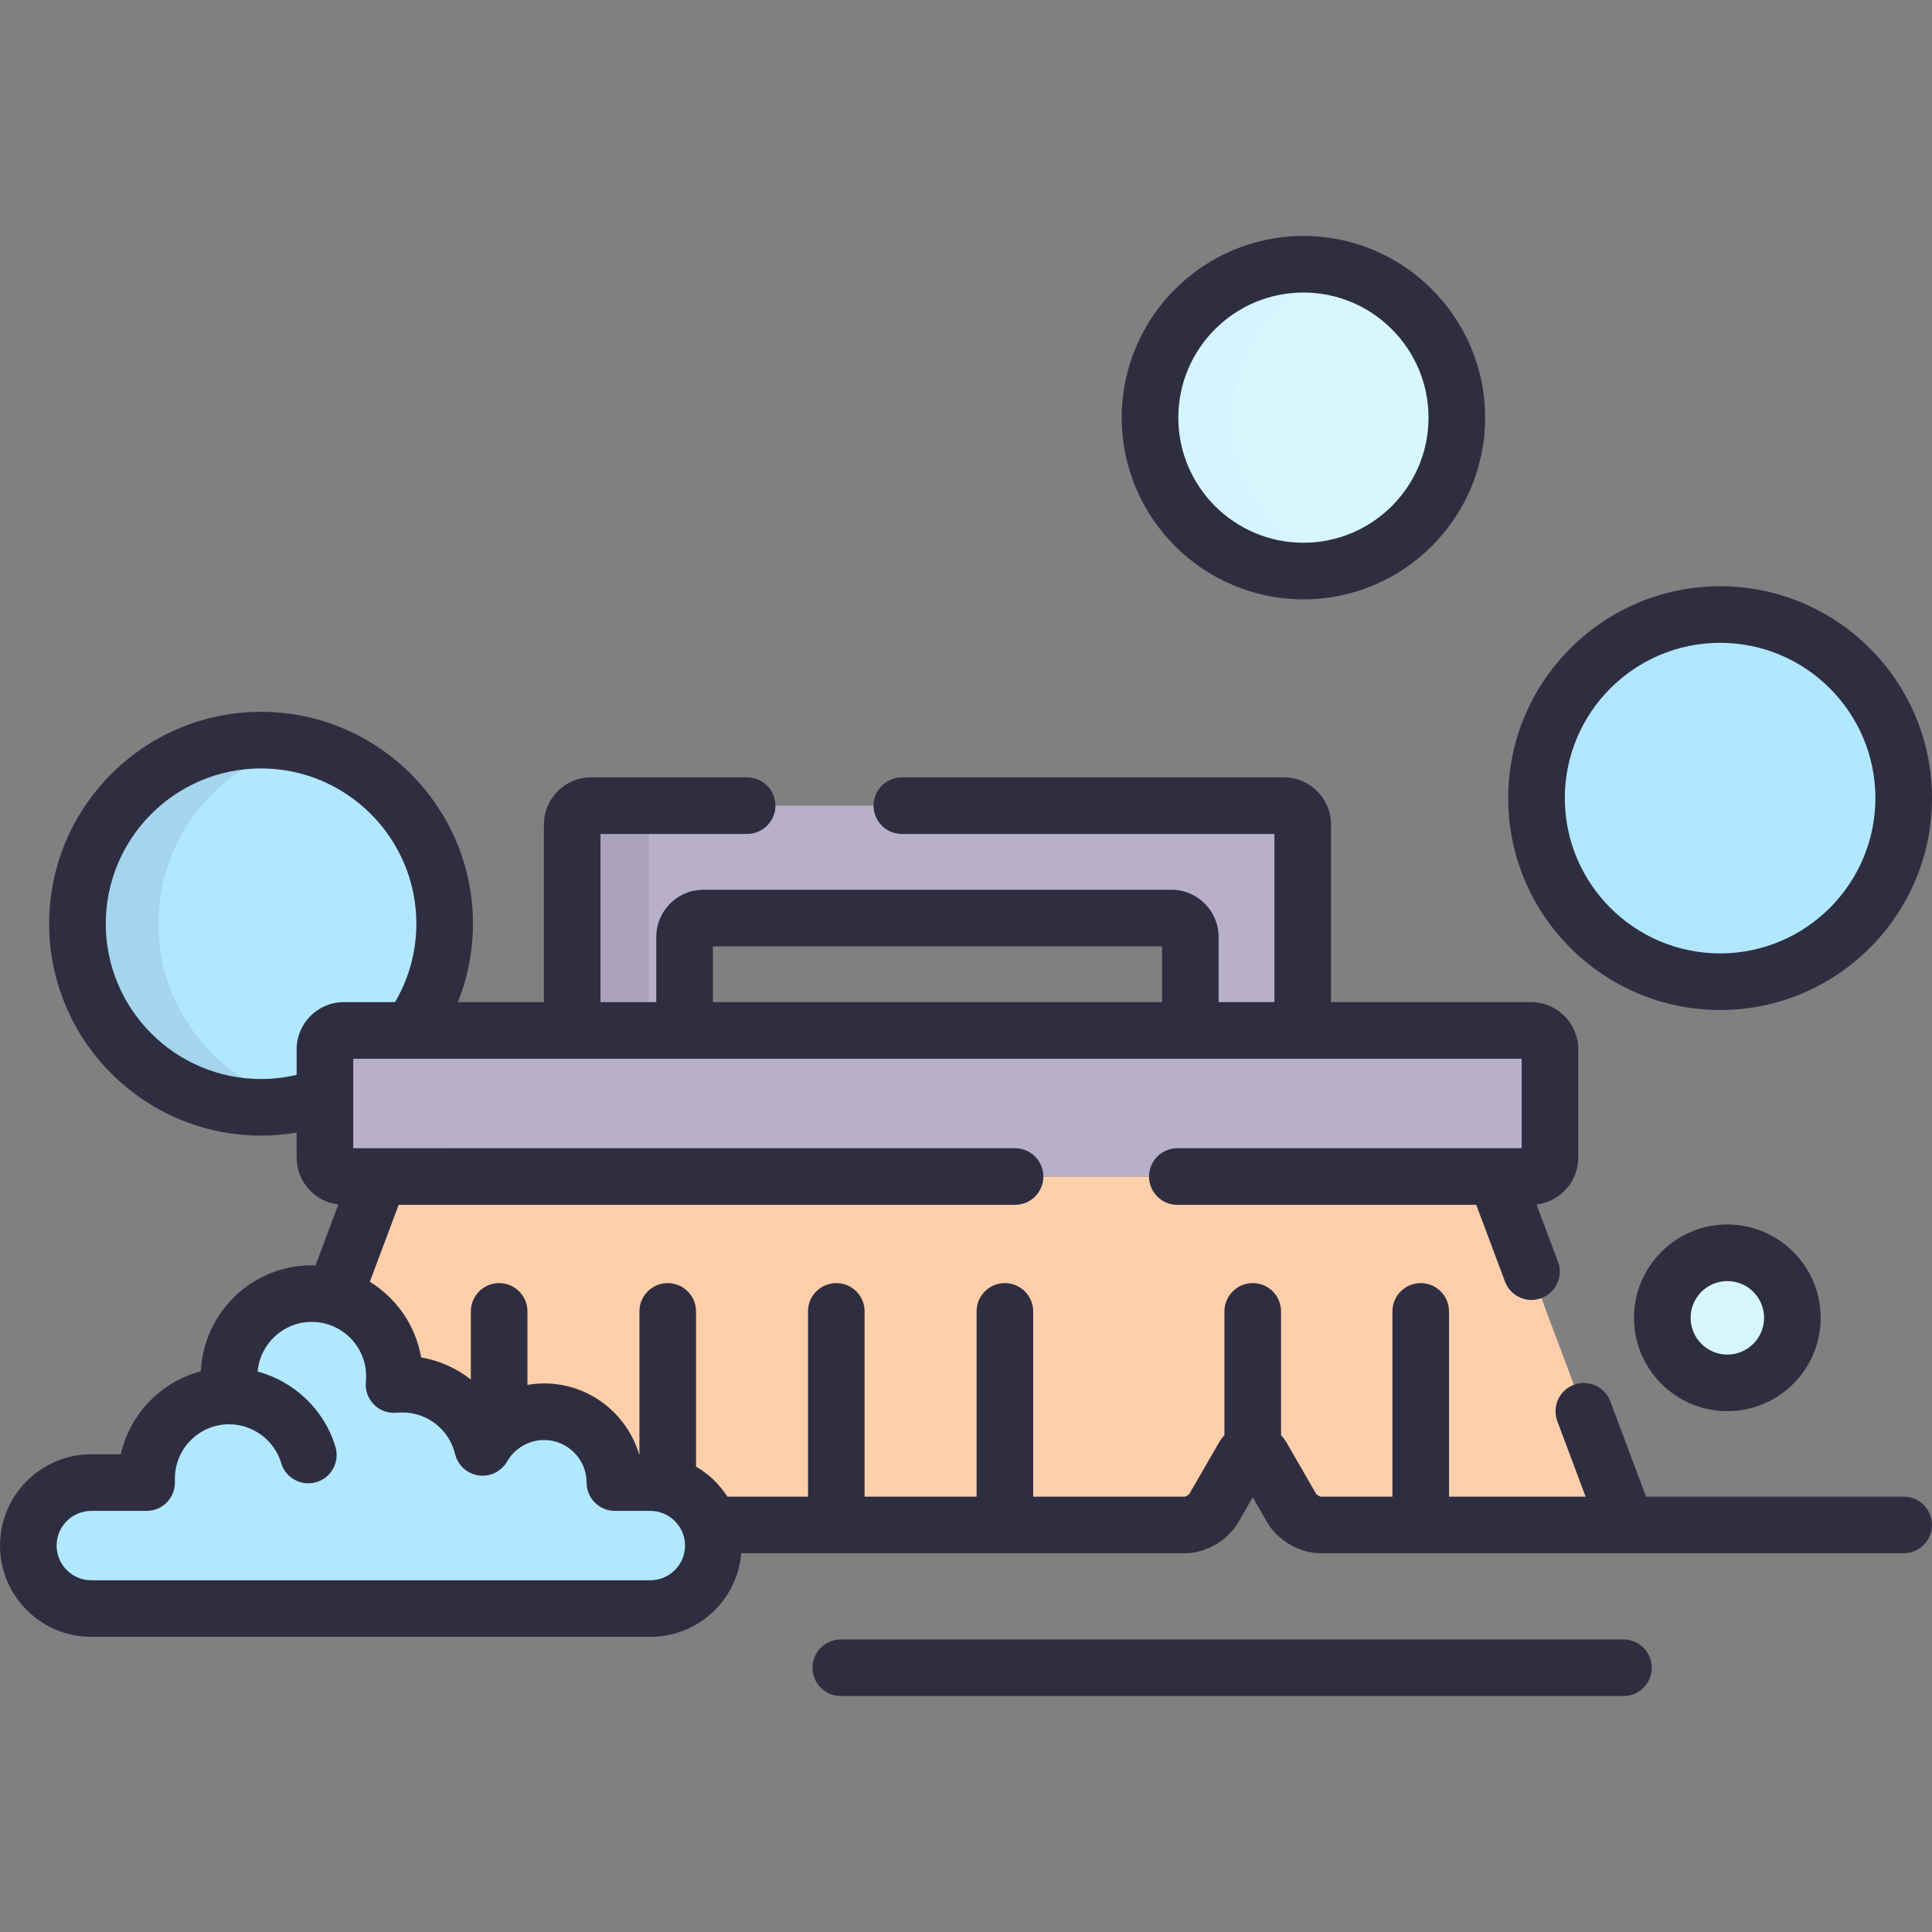 <svg width="117" height="117" viewBox="0 0 117 117" fill="none" xmlns="http://www.w3.org/2000/svg">
    <rect x="0" y="0" width="117" height="117" fill="#808080" stroke="none"/>
    <path d="M19.678 63.544C19.678 62.916 20.192 62.402 20.82 62.402L24.855 62.402C26.158 60.58 26.928 58.351 26.928 55.94C26.928 49.8 21.95 44.822 15.81 44.822C9.669 44.822 4.692 49.8 4.692 55.94C4.692 62.081 9.669 67.058 15.81 67.058C17.17 67.058 18.473 66.813 19.678 66.366L19.678 63.544Z" fill="#B1E8FF"/>
    <path opacity="0.1" d="M9.598 55.94C9.598 50.643 13.303 46.214 18.263 45.097C17.474 44.919 16.653 44.822 15.81 44.822C9.67 44.822 4.692 49.8 4.692 55.94C4.692 62.08 9.67 67.058 15.81 67.058C16.653 67.058 17.474 66.961 18.263 66.783C13.303 65.666 9.598 61.238 9.598 55.94Z" fill="#2F2E41"/>
    <path d="M98.094 91.278L90.588 71.25L22.954 71.25L20.227 78.525C22.338 79.114 23.887 81.048 23.887 83.347C23.887 83.516 23.878 83.684 23.861 83.849C24.027 83.832 24.194 83.823 24.364 83.823C26.722 83.823 28.695 85.456 29.225 87.652C29.965 86.363 31.353 85.493 32.947 85.493C35.317 85.493 37.238 87.414 37.238 89.784L39.384 89.784C41.052 89.784 42.467 90.857 42.985 92.349L71.776 92.349C72.404 92.349 73.175 91.903 73.49 91.359L75.294 88.234C75.608 87.69 76.123 87.69 76.437 88.234L78.241 91.359C78.555 91.903 79.326 92.349 79.955 92.349L97.352 92.349C97.98 92.349 98.314 91.867 98.094 91.278Z" fill="#FFCFAB"/>
    <path d="M41.457 62.402L41.457 56.739C41.457 56.11 41.971 55.596 42.6 55.596L70.942 55.596C71.57 55.596 72.084 56.11 72.084 56.739L72.084 62.402L78.891 62.402L78.891 49.932C78.891 49.304 78.376 48.79 77.748 48.79L35.794 48.79C35.165 48.79 34.651 49.304 34.651 49.932L34.651 62.402L41.457 62.402Z" fill="#B8B0C8"/>
    <path opacity="0.1" d="M40.447 48.79L35.794 48.79C35.165 48.79 34.651 49.304 34.651 49.932L34.651 62.402L39.305 62.402L39.305 49.932C39.305 49.304 39.819 48.79 40.447 48.79Z" fill="#2F2E41"/>
    <path d="M93.864 70.107C93.864 70.736 93.35 71.25 92.721 71.25L20.82 71.25C20.192 71.25 19.678 70.736 19.678 70.107L19.678 63.544C19.678 62.916 20.192 62.402 20.82 62.402L92.721 62.402C93.35 62.402 93.864 62.916 93.864 63.544L93.864 70.107Z" fill="#B8B0C8"/>
    <g opacity="0.1">
        <path opacity="0.1" d="M27.193 70.107L27.193 63.544C27.193 62.916 27.708 62.402 28.336 62.402L20.82 62.402C20.192 62.402 19.678 62.916 19.678 63.544L19.678 70.107C19.678 70.736 20.192 71.25 20.82 71.25L28.336 71.25C27.707 71.25 27.193 70.736 27.193 70.107Z" fill="#2F2E41"/>
    </g>
    <path d="M104.169 59.451C110.309 59.451 115.287 54.473 115.287 48.333C115.287 42.193 110.309 37.215 104.169 37.215C98.028 37.215 93.051 42.193 93.051 48.333C93.051 54.473 98.028 59.451 104.169 59.451Z" fill="#B1E8FF"/>
    <g opacity="0.1">
        <path opacity="0.1" d="M98.49 48.333C98.49 43.131 102.063 38.765 106.888 37.552C106.018 37.333 105.107 37.215 104.168 37.215C98.028 37.215 93.05 42.193 93.05 48.333C93.05 54.473 98.028 59.451 104.168 59.451C105.107 59.451 106.018 59.333 106.888 59.114C102.063 57.901 98.49 53.535 98.49 48.333Z" fill="#2F2E41"/>
    </g>
    <path d="M78.934 34.582C84.064 34.582 88.224 30.423 88.224 25.292C88.224 20.162 84.064 16.002 78.934 16.002C73.803 16.002 69.644 20.162 69.644 25.292C69.644 30.423 73.803 34.582 78.934 34.582Z" fill="#D7F7FF"/>
    <g opacity="0.1">
        <path opacity="0.1" d="M74.655 25.293C74.655 21.03 77.526 17.441 81.439 16.347C80.642 16.124 79.802 16.003 78.934 16.003C73.803 16.003 69.644 20.162 69.644 25.293C69.644 30.423 73.803 34.582 78.934 34.582C79.802 34.582 80.642 34.461 81.439 34.238C77.526 33.144 74.655 29.554 74.655 25.293Z" fill="#2F2E41"/>
    </g>
    <path d="M39.384 89.784L37.238 89.784C37.238 87.414 35.317 85.492 32.947 85.492C31.353 85.492 29.965 86.363 29.225 87.652C28.695 85.456 26.722 83.823 24.363 83.823C24.194 83.823 24.026 83.832 23.861 83.849C23.878 83.683 23.887 83.516 23.887 83.347C23.887 80.581 21.645 78.34 18.88 78.34C16.115 78.34 13.873 80.581 13.873 83.347C13.873 83.761 13.929 84.161 14.024 84.546C13.973 84.545 13.924 84.539 13.873 84.539C11.108 84.539 8.866 86.78 8.866 89.545C8.866 89.626 8.874 89.704 8.878 89.784L5.528 89.784C3.422 89.784 1.714 91.492 1.714 93.598C1.714 95.705 3.422 97.413 5.528 97.413L39.383 97.413C41.49 97.413 43.198 95.705 43.198 93.598C43.199 91.492 41.491 89.784 39.384 89.784Z" fill="#B1E8FF"/>
    <path d="M104.605 83.746C106.781 83.746 108.544 81.982 108.544 79.807C108.544 77.631 106.781 75.868 104.605 75.868C102.43 75.868 100.666 77.631 100.666 79.807C100.666 81.982 102.43 83.746 104.605 83.746Z" fill="#D7F7FF"/>
    <path d="M104.168 61.165C111.244 61.165 117 55.409 117 48.334C117 41.258 111.244 35.502 104.168 35.502C97.093 35.502 91.336 41.258 91.336 48.334C91.336 55.409 97.093 61.165 104.168 61.165ZM104.168 38.929C109.354 38.929 113.572 43.148 113.572 48.333C113.572 53.519 109.354 57.737 104.168 57.737C98.983 57.737 94.764 53.519 94.764 48.333C94.764 43.148 98.983 38.929 104.168 38.929Z" fill="#2F2E41"/>
    <path d="M78.934 36.296C85.001 36.296 89.938 31.36 89.938 25.293C89.938 19.225 85.001 14.289 78.934 14.289C72.866 14.289 67.93 19.225 67.93 25.293C67.93 31.36 72.866 36.296 78.934 36.296ZM78.934 17.716C83.111 17.716 86.51 21.115 86.51 25.293C86.51 29.47 83.111 32.868 78.934 32.868C74.756 32.868 71.358 29.47 71.358 25.293C71.358 21.115 74.756 17.716 78.934 17.716Z" fill="#2F2E41"/>
    <path d="M115.286 90.635L99.683 90.635L97.52 84.864C97.188 83.977 96.2 83.528 95.314 83.86C94.427 84.192 93.978 85.18 94.31 86.067L96.022 90.635L87.751 90.635L87.751 79.417C87.751 78.471 86.983 77.703 86.037 77.703C85.09 77.703 84.323 78.471 84.323 79.417L84.323 90.635L79.978 90.635C79.902 90.618 79.766 90.539 79.714 90.482L77.921 87.377C77.822 87.205 77.705 87.051 77.579 86.911L77.579 79.417C77.579 78.471 76.812 77.703 75.865 77.703C74.919 77.703 74.151 78.471 74.151 79.417L74.151 86.911C74.025 87.051 73.909 87.205 73.81 87.377L72.017 90.482C71.964 90.54 71.828 90.618 71.752 90.635L62.569 90.635L62.569 79.417C62.569 78.471 61.801 77.703 60.855 77.703C59.908 77.703 59.141 78.471 59.141 79.417L59.141 90.635L52.36 90.635L52.36 79.417C52.36 78.471 51.592 77.703 50.646 77.703C49.699 77.703 48.932 78.471 48.932 79.417L48.932 90.635L44.048 90.635C43.571 89.887 42.919 89.261 42.151 88.815L42.151 79.417C42.151 78.471 41.383 77.703 40.437 77.703C39.49 77.703 38.723 78.471 38.723 79.417L38.723 88.07L38.703 88.07C37.964 85.591 35.663 83.778 32.947 83.778C32.607 83.778 32.271 83.811 31.942 83.868L31.942 79.417C31.942 78.471 31.174 77.703 30.228 77.703C29.281 77.703 28.514 78.471 28.514 79.417L28.514 83.541C27.651 82.863 26.621 82.396 25.504 82.205C25.172 80.27 24.009 78.616 22.397 77.622L24.143 72.963L61.471 72.963C62.417 72.963 63.185 72.196 63.185 71.25C63.185 70.303 62.417 69.536 61.471 69.536L21.392 69.536L21.392 64.115L92.15 64.116L92.15 69.536L71.297 69.536C70.35 69.536 69.583 70.303 69.583 71.25C69.583 72.196 70.35 72.963 71.297 72.963L89.4 72.963L91.141 77.611C91.399 78.299 92.052 78.724 92.746 78.724C92.946 78.724 93.149 78.688 93.347 78.614C94.234 78.282 94.683 77.294 94.351 76.408L93.052 72.942C94.472 72.778 95.578 71.57 95.578 70.107L95.578 63.544C95.578 61.969 94.296 60.688 92.721 60.688L80.604 60.688L80.604 49.932C80.604 48.357 79.323 47.076 77.748 47.076L54.615 47.076C53.669 47.076 52.901 47.843 52.901 48.789C52.901 49.736 53.669 50.503 54.615 50.503L77.177 50.503L77.177 60.688L73.798 60.688L73.798 56.738C73.798 55.163 72.517 53.882 70.942 53.882L42.6 53.882C41.025 53.882 39.743 55.163 39.743 56.738L39.743 60.688L36.365 60.688L36.365 50.503L45.246 50.503C46.193 50.503 46.96 49.736 46.96 48.789C46.96 47.843 46.193 47.076 45.246 47.076L35.794 47.076C34.219 47.076 32.937 48.357 32.937 49.932L32.937 60.688L27.727 60.688C28.315 59.218 28.642 57.617 28.642 55.94C28.642 48.864 22.885 43.108 15.81 43.108C8.734 43.108 2.978 48.864 2.978 55.94C2.978 63.016 8.734 68.772 15.81 68.772C16.544 68.772 17.263 68.707 17.964 68.588L17.964 70.107C17.964 71.57 19.07 72.778 20.489 72.942L19.107 76.631C19.031 76.628 18.956 76.626 18.88 76.626C15.275 76.626 12.325 79.478 12.166 83.044C9.753 83.678 7.865 85.624 7.315 88.07L5.528 88.07C2.48 88.07 -8.29501e-06 90.55 -8.82796e-06 93.598C-9.36092e-06 96.646 2.48 99.127 5.528 99.127L39.384 99.127C42.276 99.127 44.655 96.894 44.891 94.062L71.775 94.062C73.011 94.062 74.356 93.286 74.974 92.216L75.865 90.672L76.756 92.216C77.374 93.286 78.719 94.062 79.954 94.062L115.286 94.062C116.233 94.062 117 93.295 117 92.348C117 91.402 116.233 90.635 115.286 90.635ZM43.171 57.31L70.371 57.31L70.371 60.688L43.171 60.688L43.171 57.31ZM17.964 63.544L17.964 65.091C17.272 65.255 16.551 65.344 15.81 65.344C10.624 65.344 6.406 61.126 6.406 55.94C6.406 50.755 10.624 46.536 15.81 46.536C20.995 46.536 25.214 50.755 25.214 55.94C25.214 57.672 24.742 59.294 23.922 60.688L20.82 60.688C19.245 60.688 17.964 61.97 17.964 63.544ZM39.384 95.699L5.528 95.699C4.37 95.699 3.428 94.757 3.428 93.598C3.428 92.44 4.37 91.498 5.528 91.498L8.879 91.498C9.348 91.498 9.796 91.306 10.12 90.966C10.443 90.626 10.613 90.169 10.591 89.7L10.591 89.545C10.591 87.739 12.043 86.268 13.846 86.253C13.89 86.256 14.168 86.267 14.168 86.267C15.494 86.388 16.646 87.314 17.03 88.604C17.3 89.511 18.254 90.027 19.162 89.757C20.069 89.488 20.585 88.533 20.316 87.626C19.643 85.367 17.815 83.656 15.602 83.058C15.748 81.377 17.162 80.053 18.88 80.053C20.696 80.053 22.173 81.531 22.173 83.346C22.173 83.455 22.167 83.566 22.156 83.677C22.105 84.189 22.285 84.696 22.649 85.06C23.012 85.424 23.52 85.606 24.031 85.554C24.144 85.543 24.256 85.537 24.363 85.537C25.887 85.537 27.201 86.572 27.559 88.055C27.724 88.737 28.288 89.249 28.982 89.349C29.678 89.449 30.362 89.114 30.711 88.505C31.172 87.704 32.028 87.206 32.946 87.206C34.368 87.206 35.524 88.363 35.524 89.784C35.524 90.73 36.291 91.498 37.238 91.498L39.383 91.498C40.542 91.498 41.484 92.44 41.484 93.598C41.485 94.757 40.542 95.699 39.384 95.699Z" fill="#2F2E41"/>
    <path d="M98.317 99.283L50.919 99.283C49.973 99.283 49.205 100.051 49.205 100.997C49.205 101.944 49.973 102.711 50.919 102.711L98.317 102.711C99.263 102.711 100.03 101.944 100.03 100.997C100.03 100.051 99.263 99.283 98.317 99.283Z" fill="#2F2E41"/>
    <path d="M98.953 79.806C98.953 82.924 101.489 85.459 104.606 85.459C107.723 85.459 110.259 82.923 110.259 79.806C110.259 76.689 107.723 74.153 104.606 74.153C101.489 74.153 98.953 76.689 98.953 79.806ZM106.831 79.806C106.831 81.034 105.833 82.032 104.606 82.032C103.379 82.032 102.381 81.033 102.381 79.806C102.381 78.579 103.379 77.581 104.606 77.581C105.833 77.581 106.831 78.579 106.831 79.806Z" fill="#2F2E41"/>
</svg>
